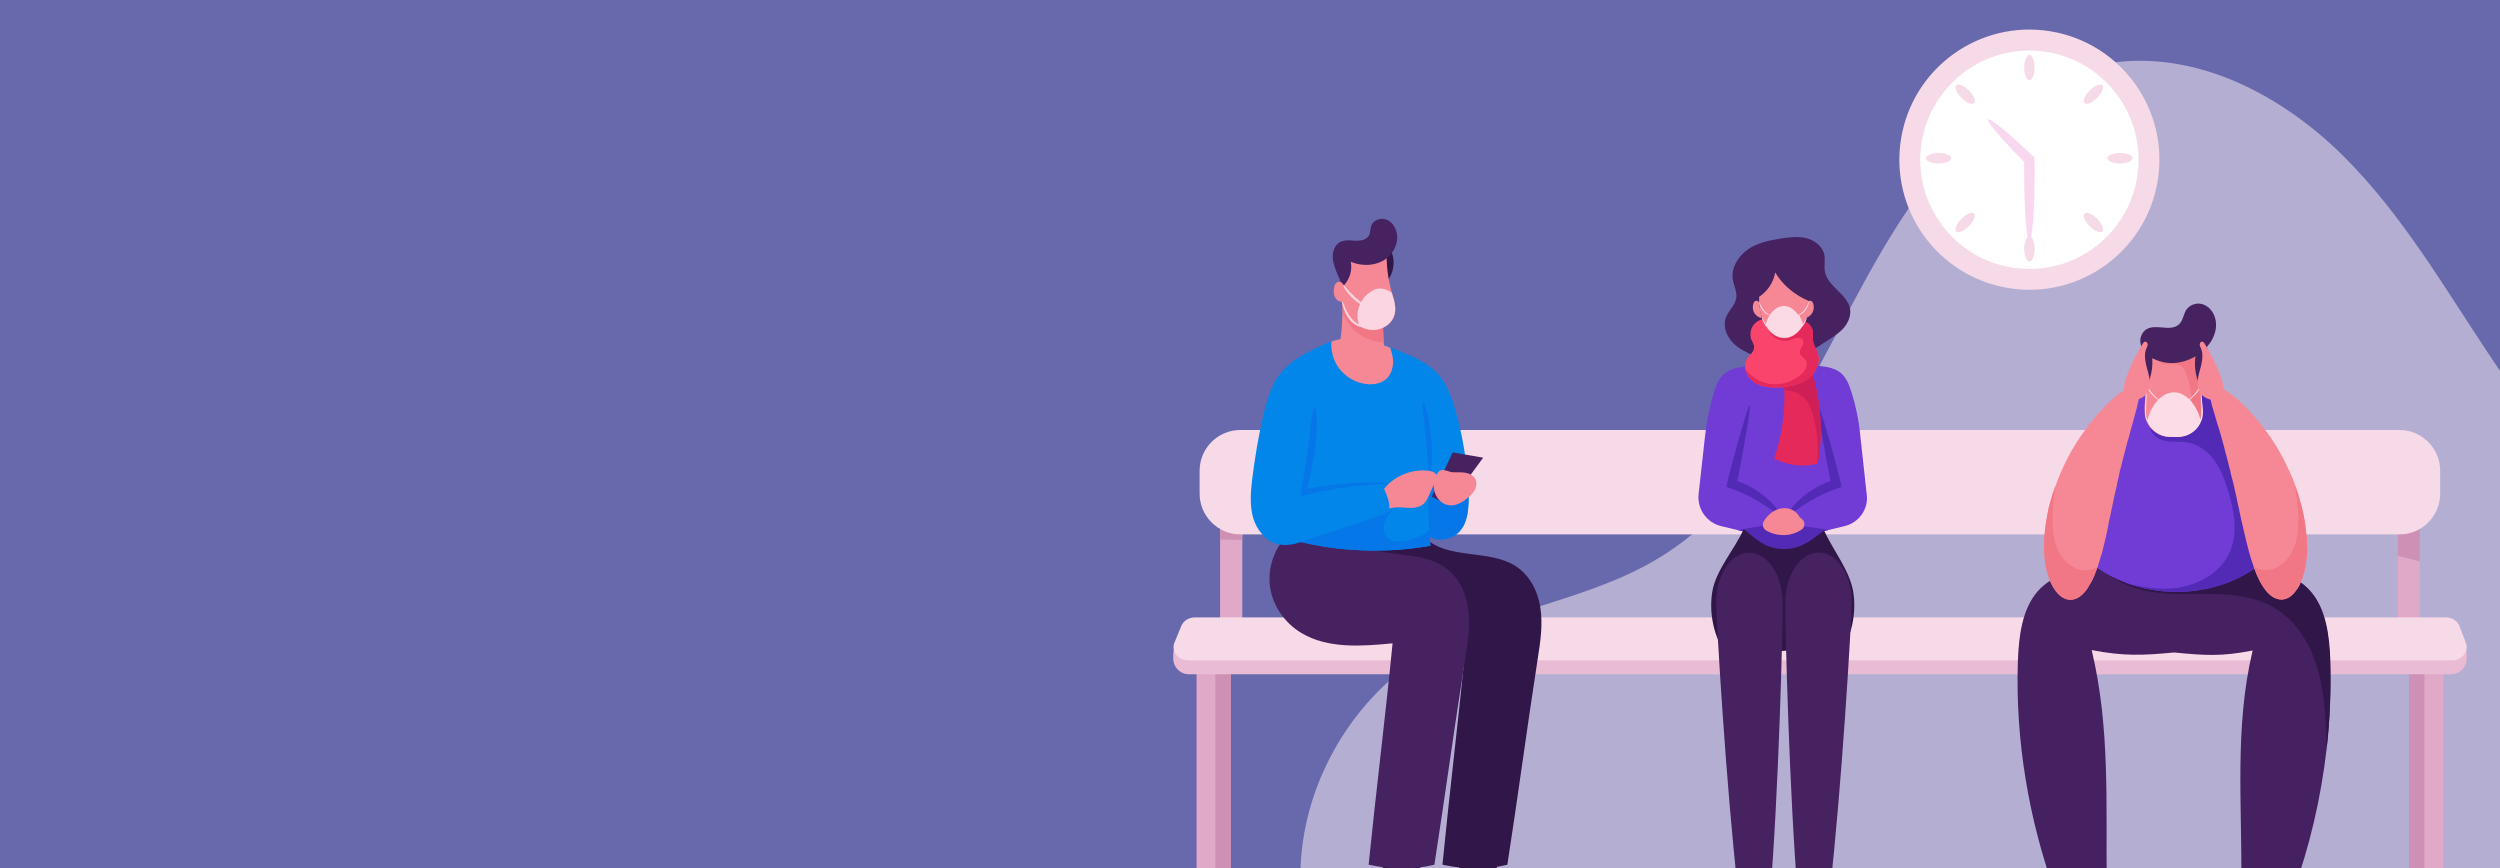<svg width="1440" height="500" viewBox="0 0 1440 500" fill="none" xmlns="http://www.w3.org/2000/svg">
<rect width="1440" height="500" fill="#6868AD"/>
<g clip-path="url(#clip0)">
<g clip-path="url(#clip1)">
<path opacity="0.5" d="M1667.1 498.704C1661.16 534.695 1655.22 570.578 1649.28 606.569C1649.17 607.433 1648.95 608.406 1648.85 609.271C1646.58 609.271 1644.31 609.379 1641.93 609.379C1640.75 609.379 1639.67 609.379 1638.48 609.379C1634.7 609.379 1630.7 609.487 1626.6 609.487C1617.53 609.595 1607.59 609.703 1596.9 609.811C1587.08 609.919 1576.71 610.027 1565.69 610.027C1479.84 610.676 1358.03 611 1222.94 611C1057.5 611 912.039 610.46 828.24 609.595C825 609.595 821.977 609.487 818.953 609.487C817.333 609.487 815.821 609.487 814.201 609.379C811.502 609.379 808.802 609.271 806.21 609.271C805.454 609.271 804.698 609.271 804.051 609.271C802.647 609.271 801.351 609.271 800.055 609.163C796.491 609.163 793.036 609.055 789.796 609.055C789.04 608.298 788.284 607.433 787.636 606.569C761.611 577.171 747.141 537.397 749.192 497.947C751.676 448.662 779.969 401.43 822.085 375.815C862.58 351.281 912.579 346.633 953.399 322.639C992.167 299.942 1019.27 261.681 1041.41 222.556C1063.55 183.431 1082.01 141.927 1109.33 106.261C1136.76 70.594 1175.21 40.547 1219.91 35.684C1267.86 30.496 1314.94 55.462 1349.29 89.4C1383.63 123.337 1408.03 165.813 1434.81 205.912C1461.59 246.118 1492.37 285.567 1534.59 308.913C1576.6 332.15 1630.6 340.473 1657.16 380.571C1679.41 414.4 1673.68 458.714 1667.1 498.704Z" fill="#FFF5FB"/>
<path d="M1242.85 103.975C1249.48 63.124 1221.75 24.634 1180.92 18.004C1140.09 11.375 1101.62 39.116 1095 79.966C1088.37 120.817 1116.1 159.307 1156.93 165.937C1197.76 172.567 1236.23 144.826 1242.85 103.975Z" fill="#F7DAE8"/>
<path d="M1168.93 154.904C1203.64 154.904 1231.78 126.75 1231.78 92.021C1231.78 57.291 1203.64 29.137 1168.93 29.137C1134.22 29.137 1106.08 57.291 1106.08 92.021C1106.08 126.75 1134.22 154.904 1168.93 154.904Z" fill="white"/>
<path d="M1168.93 46.207C1167.3 46.207 1165.92 42.944 1165.92 38.928C1165.92 34.911 1167.3 31.648 1168.93 31.648C1170.56 31.648 1171.94 34.911 1171.94 38.928C1171.94 42.944 1170.56 46.207 1168.93 46.207Z" fill="#F7DAE8"/>
<path d="M1168.93 150.637C1167.3 150.637 1165.92 147.373 1165.92 143.357C1165.92 139.34 1167.3 136.077 1168.93 136.077C1170.56 136.077 1171.94 139.34 1171.94 143.357C1171.94 147.499 1170.56 150.637 1168.93 150.637Z" fill="#F7DAE8"/>
<path d="M1116.62 94.154C1120.64 94.154 1123.89 92.806 1123.89 91.142C1123.89 89.478 1120.64 88.13 1116.62 88.13C1112.6 88.13 1109.34 89.478 1109.34 91.142C1109.34 92.806 1112.6 94.154 1116.62 94.154Z" fill="#F7DAE8"/>
<path d="M1228.39 91.142C1228.39 92.774 1225.13 94.154 1221.12 94.154C1217.1 94.154 1213.84 92.774 1213.84 91.142C1213.84 89.51 1217.1 88.13 1221.12 88.13C1225.13 88.13 1228.39 89.51 1228.39 91.142Z" fill="#F7DAE8"/>
<path d="M1137.07 59.387C1135.94 60.516 1132.68 59.261 1129.79 56.374C1126.91 53.487 1125.65 50.349 1126.78 49.094C1127.91 47.965 1131.17 49.22 1134.06 52.107C1136.94 54.993 1138.32 58.257 1137.07 59.387Z" fill="#F7DAE8"/>
<path d="M1210.96 133.315C1209.83 134.445 1206.57 133.19 1203.68 130.303C1200.79 127.416 1199.54 124.278 1200.67 123.023C1201.8 121.893 1205.06 123.149 1207.95 126.035C1210.83 128.797 1212.09 132.06 1210.96 133.315Z" fill="#F7DAE8"/>
<path d="M1137.07 123.023C1138.2 124.153 1136.94 127.416 1134.06 130.303C1131.17 133.19 1128.04 134.445 1126.78 133.315C1125.65 132.186 1126.91 128.922 1129.79 126.036C1132.68 123.149 1135.94 121.768 1137.07 123.023Z" fill="#F7DAE8"/>
<path d="M1210.96 49.094C1212.09 50.224 1210.83 53.487 1207.95 56.374C1205.06 59.261 1201.92 60.516 1200.67 59.387C1199.54 58.257 1200.79 54.993 1203.68 52.107C1206.57 49.22 1209.83 47.965 1210.96 49.094Z" fill="#F7DAE8"/>
<path d="M1171.82 92.021V90.766L1170.94 89.887C1157.26 76.833 1146.1 67.671 1145.1 68.8C1144.09 69.804 1153.12 80.348 1165.92 93.276C1165.92 95.033 1165.92 96.916 1165.92 98.799C1165.92 120.889 1167.3 138.838 1168.93 138.838C1170.56 138.838 1171.94 120.889 1171.94 98.799C1171.94 96.414 1171.94 94.154 1171.82 92.021Z" fill="#F9D7EF"/>
<path d="M1398.38 382.73H1387.59V528.078H1398.38V382.73Z" fill="#CE91B5"/>
<path d="M709.041 382.73H698.252V528.078H709.041V382.73Z" fill="#CE91B5"/>
<path d="M1393.87 293.739H1381.07V361.895H1393.87V293.739Z" fill="#E0A9C8"/>
<path d="M715.563 293.739H702.768V361.895H715.563V293.739Z" fill="#E0A9C8"/>
<path d="M702.768 293.739H715.563V311.061C711.298 310.935 707.033 310.809 702.768 310.809V293.739Z" fill="#CE91B5"/>
<path d="M1393.87 293.739V323.361C1389.6 322.231 1385.34 321.227 1381.07 320.223V293.739H1393.87Z" fill="#CE91B5"/>
<path d="M1407.29 382.73H1396.5V528.078H1407.29V382.73Z" fill="#E0A9C8"/>
<path d="M700.009 382.73H689.221V528.078H700.009V382.73Z" fill="#E0A9C8"/>
<path d="M1411.81 388.378H684.829C679.811 388.378 675.797 384.362 675.797 379.341V376.956C675.797 371.936 679.811 367.919 684.829 367.919H1411.81C1416.82 367.919 1420.84 371.936 1420.84 376.956V379.341C1420.84 384.236 1416.82 388.378 1411.81 388.378Z" fill="#EABBD4"/>
<path d="M1382.2 307.797H714.436C701.514 307.797 690.977 297.254 690.977 284.326V271.146C690.977 258.218 701.514 247.675 714.436 247.675H1382.07C1395 247.675 1405.53 258.218 1405.53 271.146V284.326C1405.53 297.254 1395.12 307.797 1382.2 307.797Z" fill="#F7DAE8"/>
<path d="M1412.43 380.345H684.327C678.557 380.345 674.542 375.199 676.424 370.304L680.438 360.514C681.693 357.501 684.829 355.619 688.342 355.619H1408.79C1412.43 355.619 1415.57 357.627 1416.7 360.765L1420.46 370.555C1422.09 375.325 1418.08 380.345 1412.43 380.345Z" fill="#F7DAE8"/>
<path d="M795.351 485.779C797.358 498.456 796.48 511.635 792.717 523.81C809.778 527.952 827.592 528.956 845.029 527.074C847.287 524.438 846.409 520.045 844.402 517.283C842.395 514.522 839.133 513.016 835.871 511.886C832.61 510.756 829.222 510.129 826.212 508.497C819.312 504.857 815.172 496.573 816.301 488.791C810.28 485.779 802.125 484.9 795.351 485.779Z" fill="#311649"/>
<path d="M839.509 485.779C841.517 498.456 840.638 511.635 836.875 523.81C853.936 527.952 871.75 528.956 889.187 527.074C891.445 524.438 890.567 520.045 888.56 517.283C886.553 514.522 883.291 513.016 880.029 511.886C876.768 510.756 873.381 510.129 870.37 508.497C863.47 504.857 859.33 496.573 860.459 488.791C854.438 485.779 846.284 484.9 839.509 485.779Z" fill="#311649"/>
<path d="M840.386 306.417C836.623 310.308 830.476 311.814 825.333 310.056C820.189 308.425 816.175 303.53 815.422 298.258C814.419 290.978 815.046 283.824 815.924 276.544C816.426 272.778 816.928 268.887 817.429 264.996C818.684 253.825 819.813 242.654 818.558 231.483C817.178 220.313 811.784 209.142 803.881 201.36C813.164 205 822.824 208.765 829.222 216.547C833.738 222.07 836.121 228.848 838.128 235.626C842.394 250.311 844.903 265.498 845.781 280.686C845.906 282.317 845.906 283.949 846.032 285.581C845.906 292.986 845.53 301.145 840.386 306.417Z" fill="#0386E9"/>
<path d="M840.387 306.416C836.623 310.307 830.476 311.814 825.333 310.056C820.189 308.425 816.175 303.53 815.422 298.258C814.419 290.978 815.046 283.824 815.924 276.544C818.559 276.167 821.319 276.293 823.828 276.92C829.347 278.175 834.616 280.686 840.261 281.188C842.018 281.313 843.899 281.188 845.53 280.811C845.656 282.443 845.656 284.075 845.781 285.706C845.907 292.986 845.53 301.145 840.387 306.416Z" fill="#0577E8"/>
<path d="M785.441 307.421C777.412 315.328 773.398 326.75 774.777 337.67C776.157 348.59 782.932 358.757 792.717 364.656C807.645 373.693 826.839 372.312 844.402 370.555C840.262 412.98 834.993 455.78 830.853 498.079C842.771 500.715 856.319 501.092 868.237 498.079C874.384 458.542 879.653 418.502 885.8 378.965C887.305 369.425 888.685 359.886 887.305 350.347C885.925 340.808 881.284 331.394 872.879 325.997C857.448 316.207 833.864 322.483 820.943 309.805C809.401 309.052 796.982 308.425 785.441 307.421Z" fill="#311649"/>
<path d="M742.287 307.421C734.132 315.328 730.118 326.75 731.498 337.67C732.878 348.59 739.778 358.757 749.688 364.656C764.867 373.693 784.186 372.312 802.126 370.555C797.986 412.98 792.592 455.78 788.326 498.079C800.495 500.715 814.169 501.092 826.212 498.079C832.359 458.542 837.753 418.502 844.026 378.965C845.531 369.425 847.036 359.886 845.656 350.347C844.276 340.808 839.635 331.394 831.104 325.997C815.549 316.207 791.462 322.483 778.416 309.805C766.624 309.052 754.079 308.425 742.287 307.421Z" fill="#462261"/>
<path d="M828.092 240.144C827.841 248.805 826.085 257.214 824.83 265.749C822.949 278.929 822.321 292.359 823.2 305.663C823.325 308.55 823.576 311.437 823.952 314.324C797.984 318.968 770.636 317.838 745.045 311.186C745.547 307.546 746.049 303.781 746.425 300.141C748.307 282.443 748.934 264.369 747.679 246.671C747.178 239.768 746.425 232.864 746.927 225.835C747.428 218.932 749.185 211.903 753.199 206.255C756.21 201.987 760.977 198.849 766.371 196.841C766.622 196.716 766.748 196.716 766.998 196.59C773.898 194.205 781.676 193.829 788.074 195.837C792.339 197.092 796.604 198.473 800.87 200.105C801.622 200.356 802.375 200.732 803.128 200.983C804.382 201.485 805.637 202.113 806.891 202.74C812.913 205.753 818.433 209.895 822.196 215.417C826.838 222.572 828.343 231.484 828.092 240.144Z" fill="#0386E9"/>
<path d="M798.488 208.765C789.33 212.405 778.792 211.401 770.262 206.506C772.143 197.845 773.147 188.934 773.272 180.022C773.398 176.005 773.272 171.989 773.022 168.098C778.918 175.378 787.699 180.022 796.731 182.532C796.481 187.553 796.606 192.448 796.982 197.469C797.484 201.109 797.86 204.874 798.488 208.765Z" fill="#F68895"/>
<path d="M797.108 197.218C791.462 197.092 785.817 195.084 781.427 191.444C777.663 188.432 774.903 184.289 773.272 179.771C773.398 175.754 773.272 171.738 773.021 167.847C778.918 175.127 787.699 179.771 796.731 182.281C796.606 187.427 796.731 192.323 797.108 197.218Z" fill="#F17785"/>
<path d="M800.369 142.618C802.125 145.756 803.003 149.396 802.627 153.036C802.251 156.551 800.745 160.065 798.362 162.701C797.358 158.433 796.229 153.789 795.226 149.522C794.975 148.392 794.724 147.262 795.1 146.133C795.351 144.626 798.738 142.493 800.369 142.618Z" fill="#311649"/>
<path d="M803.379 181.026C802.124 186.549 796.353 190.314 790.708 190.189C788.074 190.189 785.565 189.31 783.307 188.055C780.672 186.549 778.414 184.415 776.783 181.779C773.773 177.01 772.644 171.236 772.769 165.588C772.895 159.939 774.149 154.417 775.404 148.894C781.927 145.38 791.21 144.501 798.737 145.128C798.486 152.91 799.49 160.692 801.622 168.098C801.622 168.223 801.748 168.474 801.748 168.6C802.877 172.616 804.382 176.884 803.379 181.026Z" fill="#F68895"/>
<path d="M772.77 165.588C777.036 162.073 779.168 156.174 778.039 150.777C783.935 153.287 791.086 153.287 796.731 150.149C802.251 147.011 805.889 140.233 804.509 134.083C803.756 130.694 801.624 127.556 798.362 126.427C795.1 125.297 790.96 126.803 789.831 130.067C789.204 131.824 789.455 133.707 788.702 135.338C787.824 137.095 785.817 138.225 783.935 138.476C781.928 138.853 779.921 138.602 777.914 138.476C775.907 138.351 773.774 138.476 772.018 139.355C769.132 140.861 767.752 144.25 767.627 147.513C767.627 150.777 768.756 153.789 769.885 156.802C771.14 159.939 772.645 162.324 772.77 165.588Z" fill="#462261"/>
<path d="M823.952 314.324C797.984 318.968 770.636 317.838 745.045 311.186C745.547 307.546 746.049 303.781 746.425 300.141C750.188 297.003 755.081 295.748 759.848 294.744C774.149 291.731 789.203 291.606 803.755 292.108C801.246 294.493 798.737 297.128 797.608 300.517C796.479 303.781 796.855 307.923 799.615 310.182C801.999 312.065 805.26 312.19 808.271 311.688C813.665 310.935 818.809 308.801 823.2 305.663C823.45 308.676 823.701 311.437 823.952 314.324Z" fill="#0577E8"/>
<path d="M765.745 197.092C755.458 201.611 744.293 206.38 737.393 215.292C731.873 222.321 729.49 231.232 727.483 240.018C724.723 252.068 722.716 264.243 721.21 276.418C720.332 283.698 719.83 291.354 721.838 298.383C723.97 305.412 729.239 312.065 736.515 313.571C742.035 314.7 747.68 312.943 752.949 310.935C765.87 306.04 791.462 299.639 803.505 292.986C803.881 287.966 802.627 282.694 800.494 278.301C790.333 277.799 766.246 279.179 756.336 281.564C755.332 253.198 758.97 224.705 765.745 197.092Z" fill="#0386E9"/>
<path d="M798.487 278.175C797.86 278.05 796.856 278.05 795.602 277.924C794.347 277.924 792.842 277.799 791.085 277.799C789.329 277.799 787.322 277.799 785.064 277.924C782.806 278.05 780.422 278.175 777.788 278.301C775.153 278.552 772.394 278.803 769.508 279.054C766.623 279.431 763.487 279.807 760.35 280.309C757.967 280.686 755.583 281.062 753.074 281.564C754.329 275.665 755.458 270.142 756.462 264.871C756.963 261.984 757.465 259.222 757.716 256.587C758.092 253.951 758.218 251.44 758.343 249.307C758.845 240.27 758.092 234.747 757.214 234.747C756.712 234.747 756.211 236.128 755.834 238.512C755.583 239.767 755.458 241.274 755.207 243.031C754.956 244.788 754.831 246.796 754.58 248.93C754.078 253.323 753.451 258.469 752.573 264.243C751.695 270.017 750.565 276.418 749.562 283.07V283.322L749.186 285.832L751.569 285.204C754.831 284.451 757.967 283.698 761.103 283.07C764.239 282.443 767.25 281.941 770.136 281.439C773.021 280.937 775.781 280.686 778.29 280.309C780.924 280.058 783.308 279.807 785.44 279.556C789.831 279.18 793.344 278.928 795.853 278.803C797.107 278.677 797.985 278.677 798.738 278.552C799.365 278.426 799.741 278.301 799.741 278.301C799.365 278.301 799.114 278.175 798.487 278.175Z" fill="#0577E8"/>
<path d="M798.737 218.053C795.977 220.689 791.838 221.568 787.949 221.317C781.174 220.815 774.651 217.049 770.762 211.401C767.877 207.133 766.497 201.862 766.873 196.716C773.773 194.331 781.551 193.954 787.949 195.962C792.214 197.218 796.479 198.598 800.744 200.23C801.497 202.489 802.124 204.749 802.375 207.133C802.626 211.024 801.623 215.292 798.737 218.053Z" fill="#F68895"/>
<path d="M819.562 231.107C819.939 230.981 820.817 233.241 821.82 237.006C822.824 240.772 823.828 246.043 824.329 251.943C824.831 257.842 824.957 263.239 824.706 267.13C824.455 271.021 823.953 273.406 823.577 273.406C822.698 273.406 822.448 263.867 821.319 252.319C820.19 240.646 818.684 231.358 819.562 231.107Z" fill="#0577E8"/>
<path d="M824.705 286.083L836.748 260.603L854.311 263.616L834.239 290.978L824.705 286.083Z" fill="#462261"/>
<path d="M797.232 281.564C803.254 274.033 813.29 270.017 822.824 271.146C824.706 271.397 826.964 272.025 827.466 273.908C827.842 275.163 827.215 276.418 826.713 277.548C825.458 280.184 824.204 282.819 823.075 285.455C822.322 287.087 821.57 288.719 820.315 289.974C817.806 292.359 814.043 292.735 810.53 292.484C807.017 292.359 803.505 291.731 800.243 292.986C800.494 288.844 798.863 285.33 797.232 281.564Z" fill="#F68895"/>
<path d="M836.748 272.025C839.132 272.151 841.515 271.9 843.899 272.276C846.282 272.653 848.666 273.782 849.795 275.916C850.673 277.673 850.548 279.933 849.67 281.815C848.791 283.698 847.411 285.079 845.781 286.46C842.644 289.221 838.505 291.731 834.365 290.978C830.099 290.351 826.838 286.46 826.085 282.192C825.583 278.929 826.336 274.41 828.469 271.9C830.727 269.264 833.863 271.774 836.748 272.025Z" fill="#F68895"/>
<path d="M801.623 168.6C800.87 168.098 800.118 167.596 799.24 167.219C797.609 166.466 795.852 166.09 794.096 166.215C792.34 166.341 790.709 167.219 789.204 168.223C787.071 169.73 785.189 171.738 783.935 173.997C782.806 173.119 781.426 171.989 780.046 170.734C776.282 167.219 773.899 163.705 773.523 163.956C773.397 164.081 773.773 165.086 774.777 166.592C775.655 168.098 777.286 169.981 779.168 171.863C780.673 173.244 782.179 174.374 783.433 175.127C782.931 176.131 782.555 177.135 782.304 178.265C781.677 181.152 781.802 184.164 782.68 186.925C782.429 186.8 782.053 186.674 781.802 186.423C780.673 185.67 779.544 184.666 778.415 183.411C776.408 180.901 775.153 178.139 774.401 176.131C773.523 174.123 773.021 172.868 772.895 172.868C772.77 172.868 772.895 174.248 773.523 176.382C774.15 178.516 775.153 181.528 777.411 184.164C778.54 185.545 779.795 186.549 781.175 187.302C782.178 187.929 783.182 188.18 784.186 188.432C786.193 189.436 788.325 189.938 790.584 190.063C796.229 190.189 801.999 186.423 803.254 180.901C804.383 176.884 802.878 172.617 801.623 168.6Z" fill="#FBD5E2"/>
<path d="M773.648 165.713C774.025 164.834 773.774 163.705 773.021 162.952C772.269 162.324 771.14 162.073 770.261 162.575C769.007 163.203 768.505 164.709 768.38 166.09C768.129 167.47 768.129 168.977 768.631 170.357C769.132 171.738 770.01 172.993 771.39 173.495C772.645 174.123 774.401 173.872 775.405 172.868C774.903 170.232 774.15 168.474 773.648 165.713Z" fill="#F68895"/>
<path d="M1062.55 303.028L1053.15 305.287L1050.64 305.914C1050.64 308.676 1050.76 311.312 1051.01 314.073C1051.01 314.449 1051.14 314.701 1051.14 315.077C1050.76 315.203 1050.51 315.203 1050.14 315.328C1042.86 317.211 1035.08 318.215 1027.55 318.34C1019.65 318.215 1011.5 317.085 1003.97 315.077C1004.35 312.065 1004.47 309.178 1004.47 306.165L1001.21 305.412L991.3 303.028C983.02 301.019 977.501 293.112 978.379 284.702L982.017 251.943C982.895 243.156 984.651 234.496 987.16 226.212C988.415 222.195 989.92 218.053 993.182 215.292C996.443 212.531 1000.71 211.652 1004.97 211.15C1005.22 211.15 1005.48 211.024 1005.6 211.024L1009.99 209.895L1024.67 206.255L1027.43 205.627C1033.33 207.133 1039.1 208.514 1044.99 210.02C1046 210.271 1046.87 210.522 1047.88 210.773C1052.39 211.275 1057.04 212.028 1060.42 214.915C1063.56 217.677 1065.19 221.819 1066.44 225.835C1069.08 234.245 1070.83 242.905 1071.59 251.566L1075.23 284.828C1076.35 293.112 1070.83 301.019 1062.55 303.028Z" fill="#703CD5"/>
<path d="M1050.64 305.914C1050.64 308.676 1050.76 311.312 1051.01 314.073C1050.76 314.45 1050.39 314.952 1050.14 315.328C1042.86 317.211 1035.08 318.215 1027.56 318.341C1019.65 318.215 1011.5 317.085 1003.97 315.077C1004.35 312.065 1004.47 309.178 1004.47 306.165L1001.21 305.412C1007.61 304.032 1014.13 302.777 1020.66 302.4C1031.57 301.772 1042.36 303.404 1053.15 305.287L1050.64 305.914Z" fill="#522AB5"/>
<path d="M1059.8 376.58C1048.88 374.321 1037.84 373.819 1026.93 374.948H1026.8C1015.76 373.944 1004.72 374.446 993.935 376.58C987.161 366.664 984.276 353.234 986.283 340.808C988.29 328.382 999.329 316.207 1004.35 304.785C1012.25 311.186 1017.14 316.207 1027.56 316.207C1037.47 316.207 1042.99 311.437 1050.64 305.538C1055.66 316.583 1065.44 328.633 1067.45 340.808C1069.46 353.234 1066.57 366.664 1059.8 376.58Z" fill="#311649"/>
<path d="M1066.57 347.586C1066.44 358.38 1060.8 454.4 1053.9 514.145C1048 516.028 1041.98 517.283 1035.71 517.785C1030.57 458.165 1028.18 357.753 1028.31 346.582C1028.56 330.641 1037.34 317.964 1047.88 318.215C1058.54 318.592 1066.82 331.645 1066.57 347.586Z" fill="#462261"/>
<path d="M1019.4 517.785C1013.13 517.158 1007.11 516.028 1001.21 514.145C994.311 454.4 988.666 358.38 988.541 347.586C988.29 331.645 996.569 318.592 1007.23 318.341C1017.77 318.089 1026.55 330.767 1026.8 346.707C1027.05 357.753 1024.54 458.165 1019.4 517.785Z" fill="#462261"/>
<path d="M1025.17 137.472C1030.06 136.719 1035.21 135.966 1040.1 137.096C1044.99 138.225 1049.63 141.614 1050.76 146.509C1051.51 149.773 1050.51 153.162 1051.14 156.425C1052.77 165.211 1064.44 169.479 1065.69 178.265C1066.19 182.156 1064.44 186.047 1061.93 188.934C1059.42 191.82 1056.03 193.954 1052.77 196.088C1043.49 201.987 1034.08 208.012 1024.79 213.911C1021.03 210.397 1015.64 207.384 1010.99 205.251C1006.23 203.117 1001.46 200.983 997.948 197.218C994.435 193.452 992.303 187.929 994.059 183.034C995.565 179.018 999.328 176.005 1000.08 171.738C1000.71 168.098 998.575 164.458 998.073 160.818C997.07 154.291 1001.08 147.89 1006.35 143.999C1011.25 140.233 1018.65 138.476 1025.17 137.472Z" fill="#462261"/>
<path d="M1060.3 278.176C1059.67 275.791 1059.04 273.28 1058.41 270.77C1055.78 260.352 1053.02 250.939 1051.01 244.161C1049.01 237.383 1047.63 233.241 1047.25 233.241C1046.87 233.366 1047.38 237.634 1048.5 244.663C1049.63 251.692 1051.26 261.231 1053.4 271.9C1053.77 273.657 1054.15 275.414 1054.4 277.046C1053.02 277.548 1051.64 278.176 1050.39 278.678C1048.38 279.556 1046.62 280.56 1044.87 281.564C1043.24 282.569 1041.6 283.573 1040.22 284.702C1038.84 285.707 1037.59 286.711 1036.59 287.715C1036.08 288.217 1035.58 288.719 1035.08 289.095C1034.58 289.598 1034.2 289.974 1033.83 290.476C1033.07 291.355 1032.45 292.108 1031.94 292.735C1031.44 293.363 1031.19 293.991 1031.07 294.367C1030.94 294.744 1030.94 295.12 1031.07 295.246C1031.19 295.371 1031.44 295.371 1031.94 295.246C1032.32 295.12 1032.95 294.744 1033.58 294.367C1034.2 293.991 1035.08 293.489 1035.96 292.861C1036.46 292.61 1036.96 292.233 1037.46 291.857C1037.97 291.48 1038.47 291.104 1039.1 290.853C1040.22 290.1 1041.48 289.346 1042.86 288.468C1044.24 287.715 1045.74 286.836 1047.38 285.958C1049.01 285.079 1050.76 284.326 1052.52 283.573C1054.4 282.82 1056.28 282.067 1058.29 281.313L1060.67 280.435L1060.3 278.176Z" fill="#522AB5"/>
<path d="M994.812 278.176C995.439 275.791 996.066 273.28 996.694 270.77C999.328 260.352 1002.09 250.939 1004.1 244.161C1006.1 237.383 1007.48 233.241 1007.86 233.241C1008.23 233.366 1007.73 237.634 1006.6 244.663C1005.48 251.692 1003.84 261.231 1001.71 271.9C1001.34 273.657 1000.96 275.414 1000.71 277.046C1002.09 277.548 1003.47 278.176 1004.72 278.678C1006.73 279.556 1008.49 280.56 1010.24 281.564C1011.87 282.569 1013.5 283.573 1014.88 284.702C1016.26 285.707 1017.52 286.711 1018.52 287.715C1019.02 288.217 1019.53 288.719 1020.03 289.095C1020.53 289.598 1020.91 289.974 1021.28 290.476C1022.03 291.355 1022.66 292.108 1023.16 292.735C1023.67 293.363 1023.92 293.991 1024.04 294.367C1024.17 294.744 1024.17 295.12 1024.04 295.246C1023.92 295.371 1023.67 295.371 1023.16 295.246C1022.79 295.12 1022.16 294.744 1021.53 294.367C1020.91 293.991 1020.03 293.489 1019.15 292.861C1018.65 292.61 1018.15 292.233 1017.64 291.857C1017.14 291.48 1016.64 291.104 1016.01 290.853C1014.88 290.1 1013.63 289.346 1012.25 288.468C1010.87 287.715 1009.36 286.836 1007.73 285.958C1006.1 285.079 1004.35 284.326 1002.59 283.573C1000.71 282.82 998.826 282.067 996.819 281.313L994.436 280.435L994.812 278.176Z" fill="#522AB5"/>
<path d="M1047 267.005C1046.87 267.005 1046.75 267.13 1046.62 267.13C1038.47 269.138 1029.44 268.134 1021.91 264.118C1026.18 251.441 1028.18 238.01 1027.81 224.706C1027.81 223.701 1027.68 222.697 1027.68 221.819C1033.58 221.191 1039.47 218.179 1043.49 213.911C1048.88 230.856 1050.26 249.558 1047 267.005Z" fill="#E5295B"/>
<path d="M1036.34 297.379C1034.7 294.618 1031.69 292.861 1028.56 292.735C1025.42 292.484 1022.29 293.739 1019.78 295.748C1018.27 297.003 1016.89 298.635 1015.89 300.392C1014.88 302.149 1015.51 304.534 1017.27 305.538C1020.65 307.546 1024.67 308.425 1028.43 308.174C1031.69 308.048 1034.83 306.919 1037.59 305.161C1039.72 303.781 1039.97 300.643 1037.97 299.011C1037.21 298.509 1036.59 298.007 1036.34 297.379Z" fill="#F68895"/>
<path d="M1047 267.005C1046.87 267.005 1046.75 267.13 1046.62 267.13C1047.5 258.218 1046.87 249.056 1044.62 240.395C1043.74 237.006 1042.61 233.492 1040.48 230.73C1037.46 226.839 1032.57 224.706 1027.81 224.831C1027.81 223.827 1027.68 222.823 1027.68 221.944C1033.58 221.317 1039.47 218.304 1043.49 214.037C1048.88 230.856 1050.26 249.558 1047 267.005Z" fill="#CE2056"/>
<path d="M1041.61 218.053C1037.21 221.317 1031.69 222.572 1026.17 223.074C1022.54 223.325 1018.9 223.325 1015.39 222.446C1011.87 221.442 1008.61 219.434 1006.73 216.296C1006.1 215.166 1005.6 213.911 1005.35 212.656C1004.97 210.397 1005.35 207.886 1006.73 206.004C1008.11 204.121 1010.24 202.615 1010.37 200.23C1010.49 198.598 1009.49 197.218 1008.86 195.837C1007.86 193.201 1008.11 190.063 1009.62 187.804C1011.12 185.419 1013.76 183.913 1016.64 183.662C1018.52 185.168 1020.53 186.298 1022.66 187.176C1023.92 187.678 1025.3 188.055 1026.68 188.18C1030.44 188.683 1034.96 187.804 1037.47 184.917C1040.6 184.917 1043.49 187.427 1044.11 190.44C1044.49 192.322 1043.99 194.205 1044.24 196.088C1044.62 198.849 1046.37 201.234 1047.12 203.87C1048.76 208.891 1046 214.664 1041.61 218.053Z" fill="#FB446C"/>
<path d="M1041.6 218.053C1037.21 221.317 1031.69 222.572 1026.17 223.074C1022.54 223.325 1018.9 223.325 1015.39 222.446C1011.87 221.442 1008.61 219.434 1006.73 216.296C1006.1 215.166 1005.6 213.911 1005.35 212.656C1008.36 216.673 1012.88 219.685 1017.77 220.815C1024.79 222.446 1032.57 220.313 1037.84 215.292C1039.97 213.284 1041.73 210.02 1040.1 207.51C1039.1 205.878 1036.84 205 1036.59 202.991C1036.34 200.732 1039.35 198.724 1038.72 196.465C1038.34 195.084 1036.59 194.331 1035.08 194.582C1033.58 194.707 1032.2 195.586 1030.82 195.962C1026.17 197.343 1020.65 194.833 1018.77 190.314C1020.15 189.31 1021.53 188.18 1022.66 187.051C1023.92 187.553 1025.3 187.929 1026.68 188.055C1030.44 188.557 1034.96 187.678 1037.46 184.792C1040.6 184.792 1043.49 187.302 1044.11 190.314C1044.49 192.197 1043.99 194.08 1044.24 195.962C1044.62 198.724 1046.37 201.109 1047.12 203.744C1048.75 208.891 1046 214.664 1041.6 218.053Z" fill="#E5295B"/>
<path d="M1042.11 173.495C1041.98 178.892 1040.6 183.913 1038.34 187.678C1035.71 192.072 1031.82 194.833 1027.68 194.833C1023.42 194.833 1019.65 192.072 1017.02 187.678C1014.63 183.787 1013.25 178.641 1013.25 172.868C1013.25 172.24 1013.25 171.612 1013.25 170.985C1018.02 167.847 1021.53 162.701 1022.54 156.927C1026.93 164.458 1034.08 170.106 1042.11 173.495Z" fill="#F68895"/>
<path d="M1041.1 174.625C1041.23 173.746 1042.11 172.993 1042.98 173.244C1043.86 173.495 1044.24 174.248 1044.49 175.127C1044.99 176.884 1044.74 178.767 1043.86 180.273C1042.98 181.779 1041.35 182.909 1039.6 183.285C1040.22 180.399 1040.98 177.386 1041.1 174.625Z" fill="#F68895"/>
<path d="M1013.25 174.625C1013.13 173.746 1012.25 172.993 1011.37 173.244C1010.49 173.495 1010.12 174.248 1009.87 175.127C1009.37 176.884 1009.62 178.767 1010.49 180.273C1011.37 181.779 1013 182.909 1014.76 183.285C1014.26 180.399 1013.51 177.386 1013.25 174.625Z" fill="#F68895"/>
<path d="M1039.6 179.143C1040.73 177.763 1041.35 176.256 1041.73 175.252C1042.11 174.123 1042.11 173.495 1042.11 173.495C1041.98 173.495 1041.73 174.123 1041.35 175.127C1040.85 176.131 1040.22 177.512 1039.1 178.767C1038.09 180.022 1036.84 180.901 1035.83 181.403C1035.83 181.403 1035.83 181.403 1035.71 181.403C1033.7 178.39 1030.82 176.256 1027.55 176.256C1024.29 176.256 1021.41 178.39 1019.4 181.403C1018.4 181.026 1017.14 180.147 1016.14 178.767C1015.13 177.512 1014.38 176.131 1013.88 175.127C1013.38 174.123 1013.13 173.495 1013.13 173.495C1013 173.495 1013.13 174.248 1013.5 175.252C1013.88 176.382 1014.51 177.763 1015.64 179.143C1016.77 180.524 1018.15 181.403 1019.27 181.654C1018.27 183.285 1017.52 185.043 1017.14 186.8C1017.02 186.674 1017.02 186.549 1016.89 186.423C1015.76 184.541 1015.01 182.783 1014.88 182.783C1014.76 182.783 1015.13 184.666 1016.39 186.674C1016.77 187.302 1017.14 187.804 1017.64 188.306C1020.28 192.197 1023.79 194.582 1027.8 194.582C1031.69 194.582 1035.21 192.197 1037.84 188.432C1038.34 187.929 1038.72 187.427 1039.22 186.674C1040.48 184.666 1040.85 182.783 1040.73 182.783C1040.6 182.658 1039.85 184.415 1038.72 186.423C1038.59 186.549 1038.59 186.674 1038.47 186.8C1038.09 185.043 1037.34 183.285 1036.34 181.654C1037.09 181.403 1038.47 180.524 1039.6 179.143Z" fill="#FBD9E5"/>
<path d="M1340.17 431.054C1336.91 459.546 1330.39 487.536 1320.73 514.02C1310.69 514.898 1300.66 512.765 1291 509.25C1291.5 463.186 1286.98 419.13 1297.52 374.697C1279.33 378.212 1270.55 377.584 1252.23 375.827C1233.92 377.584 1223 377.961 1204.81 374.446C1215.48 418.879 1212.97 463.311 1213.47 509.376C1203.94 512.89 1193.78 515.024 1183.74 514.145C1168.56 472.097 1160.78 426.284 1162.29 381.098C1162.79 366.539 1164.67 350.724 1173.95 340.306C1182.36 331.018 1194.78 328.256 1206.45 326.876C1207.57 326.75 1208.7 326.624 1209.83 326.499C1223.88 324.993 1238.06 324.867 1252.11 325.997C1267.29 324.742 1282.72 325.118 1297.9 326.876C1309.69 328.256 1322.11 331.018 1330.39 340.306C1339.67 350.598 1341.55 366.413 1342.06 381.098C1342.68 397.667 1342.06 414.36 1340.17 431.054Z" fill="#462161"/>
<path d="M1340.17 431.054C1340.05 427.539 1339.92 424.025 1339.8 420.51C1339.17 407.08 1337.92 393.524 1333.53 380.847C1329.01 368.17 1320.98 356.372 1309.31 349.719C1298.9 343.695 1286.48 342.314 1274.44 342.188C1262.4 341.937 1250.35 342.816 1238.44 340.808C1227.77 339.051 1217.11 334.532 1210.08 326.499C1224.13 324.993 1238.31 324.867 1252.36 325.997C1267.54 324.742 1282.97 325.118 1298.15 326.876C1309.94 328.256 1322.36 331.018 1330.64 340.306C1339.92 350.598 1341.81 366.413 1342.31 381.098C1342.68 397.667 1342.06 414.36 1340.17 431.054Z" fill="#311649"/>
<path d="M1298.78 327.378C1286.36 335.913 1270.68 340.933 1253.62 340.933C1243.33 340.933 1233.54 339.051 1224.64 335.787C1218.74 333.528 1213.22 330.641 1208.2 327.252C1209.46 314.198 1209.46 301.019 1208.33 287.966C1207.32 276.293 1208.96 264.62 1213.47 253.825C1216.98 245.29 1222.75 236.253 1231.79 229.475C1237.56 225.208 1244.71 221.693 1253.49 219.81C1254.87 220.061 1256.12 220.438 1257.38 220.815C1263.15 222.446 1268.04 224.831 1272.31 227.592C1283.1 234.621 1289.62 244.537 1293.51 253.951C1298.02 264.745 1299.65 276.544 1298.65 288.091C1297.52 301.145 1297.52 314.324 1298.78 327.378Z" fill="#703CD5"/>
<path d="M1298.78 327.378C1286.36 335.913 1270.68 340.933 1253.62 340.933C1243.33 340.933 1233.54 339.051 1224.64 335.787C1233.42 338.172 1242.32 339.678 1251.36 338.925C1265.16 337.795 1279.21 330.265 1284.6 317.462C1289.12 306.668 1286.86 294.241 1283.47 282.945C1281.59 276.92 1279.46 270.77 1275.82 265.624C1272.18 260.478 1266.91 256.21 1260.64 254.955C1256.12 254.076 1251.48 254.829 1247.09 253.951C1242.58 253.072 1238.06 249.558 1238.44 244.914C1244.46 236.63 1250.98 228.597 1257.38 220.689C1277.58 226.463 1288.11 240.646 1293.51 253.825C1298.02 264.62 1299.66 276.418 1298.65 287.966C1297.52 301.145 1297.52 314.324 1298.78 327.378Z" fill="#522AB5"/>
<path d="M1268.04 240.897C1267.91 241.399 1267.79 241.901 1267.54 242.403C1265.91 246.922 1262.02 250.06 1257.88 251.064C1256 251.566 1253.99 251.691 1251.98 251.566C1250.73 251.691 1249.6 251.566 1248.34 251.44C1247.84 251.44 1247.34 251.315 1246.71 251.189C1246.46 251.189 1246.21 251.064 1246.09 251.064C1244.2 250.562 1242.2 249.558 1240.57 248.177C1238.94 246.922 1237.68 245.165 1236.68 243.156C1236.55 243.031 1236.55 242.78 1236.43 242.529C1236.18 241.901 1236.05 241.399 1235.8 240.772C1235.55 239.642 1235.42 238.512 1235.3 237.383C1235.17 235.5 1235.3 233.492 1235.42 231.609C1236.05 222.697 1236.68 213.66 1237.31 204.749C1237.56 204.749 1237.81 204.623 1238.06 204.623H1238.18C1238.43 204.623 1238.69 204.498 1238.81 204.498C1240.07 204.247 1241.19 203.995 1242.45 203.744C1243.7 203.493 1245.08 203.368 1246.34 203.117C1248.09 202.866 1249.85 202.74 1251.61 202.615C1256.5 202.866 1261.39 203.619 1266.03 204.749C1266.66 213.66 1267.29 222.697 1267.91 231.609C1268.54 234.747 1268.79 237.885 1268.04 240.897Z" fill="#F68895"/>
<path d="M1236.43 222.446C1233.92 218.555 1232.04 214.037 1231.66 209.142C1231.28 204.372 1232.66 199.226 1235.67 196.339C1237.56 196.841 1238.56 199.728 1239.06 201.862C1240.57 209.142 1239.69 216.296 1236.43 222.446Z" fill="#462261"/>
<path d="M1268.04 240.897C1266.66 246.169 1262.4 249.934 1257.88 251.064C1256 251.566 1253.99 251.691 1251.98 251.566C1250.73 251.691 1249.6 251.566 1248.35 251.44C1247.84 251.44 1247.34 251.315 1246.72 251.189C1246.46 251.189 1246.21 251.064 1246.09 251.064C1244.21 250.562 1242.2 249.558 1240.57 248.177C1238.94 246.922 1237.68 245.165 1236.68 243.156C1239.31 246.42 1243.33 248.679 1247.59 248.679C1252.99 248.805 1258.38 245.541 1260.64 240.646C1262.15 237.383 1262.4 233.743 1262.27 230.228C1262.02 225.333 1261.14 220.564 1259.51 216.045C1258.76 213.786 1257.63 211.526 1255.5 210.397C1254.12 209.769 1252.61 209.769 1251.11 209.769C1249.6 209.895 1248.1 210.02 1246.72 209.769C1245.21 209.518 1243.83 208.514 1243.33 207.133C1244.46 205.878 1245.46 204.497 1246.46 203.242C1248.22 202.991 1249.98 202.866 1251.73 202.74C1256.63 202.991 1261.52 203.744 1266.16 204.874C1266.79 213.786 1267.41 222.697 1268.04 231.734C1268.67 234.747 1268.79 237.885 1268.04 240.897Z" fill="#F17785"/>
<path d="M1267.29 222.446C1269.92 218.681 1271.93 214.162 1272.43 209.393C1272.93 204.623 1271.8 199.477 1268.79 196.464C1266.91 196.966 1265.78 199.728 1265.16 201.862C1263.52 209.016 1264.15 216.17 1267.29 222.446Z" fill="#462261"/>
<path d="M1236.3 189.687C1239.19 187.929 1242.82 188.431 1246.09 188.682C1249.47 189.059 1253.24 188.934 1255.5 186.423C1257.5 184.289 1257.75 180.901 1259.26 178.516C1261.14 175.629 1265.03 174.248 1268.29 175.127C1271.68 176.005 1274.31 178.767 1275.57 182.156C1276.82 185.545 1276.7 189.31 1275.44 192.699C1274.31 196.088 1272.18 198.975 1269.67 201.36C1265.28 205.627 1259.38 208.389 1253.36 209.016C1248.22 209.518 1243.08 208.263 1238.56 205.753C1235.55 203.995 1232.91 200.104 1232.79 196.464C1232.79 193.703 1234.17 191.067 1236.3 189.687Z" fill="#462261"/>
<path d="M1328.76 319.847C1328.63 321.604 1328.38 323.361 1328.13 324.993C1327.63 328.256 1326.88 331.143 1325.87 333.779C1325.37 335.034 1324.87 336.289 1324.37 337.293C1323.74 338.423 1323.24 339.302 1322.48 340.18C1319.98 343.695 1316.97 345.452 1313.83 345.326C1310.69 345.201 1307.68 343.318 1305.17 340.18C1304.55 339.427 1303.92 338.549 1303.29 337.544C1302.66 336.54 1302.04 335.536 1301.53 334.532C1300.41 332.398 1299.4 329.888 1298.4 327.252C1298.27 327.001 1298.15 326.75 1298.15 326.499C1297.77 325.369 1297.4 324.24 1297.02 323.11C1296.52 321.604 1296.02 320.098 1295.64 318.592C1294.89 315.454 1293.88 312.19 1293.13 308.676C1292.75 306.919 1292.25 305.161 1291.88 303.279C1291.62 302.4 1291.5 301.396 1291.25 300.517C1291 299.639 1290.75 298.634 1290.62 297.756C1290.37 296.752 1290.24 295.873 1289.99 294.869C1289.87 294.367 1289.74 293.865 1289.74 293.363C1289.62 292.861 1289.49 292.359 1289.37 291.857C1288.86 289.848 1288.49 287.84 1288.11 285.832C1287.61 283.824 1287.11 281.815 1286.73 279.807C1286.61 279.305 1286.48 278.803 1286.36 278.301C1286.23 277.799 1286.1 277.297 1285.98 276.795C1285.73 275.791 1285.48 274.786 1285.23 273.908C1284.98 272.904 1284.72 272.025 1284.6 271.021C1284.35 270.017 1284.1 269.138 1283.85 268.26C1283.34 266.377 1282.97 264.494 1282.47 262.737C1281.96 260.98 1281.46 259.222 1281.09 257.465C1280.71 255.708 1280.08 254.076 1279.71 252.445C1279.21 250.813 1278.83 249.181 1278.33 247.675C1277.83 246.169 1277.45 244.663 1276.95 243.282C1276.19 240.395 1275.32 237.885 1274.69 235.625C1274.31 234.496 1274.06 233.366 1273.81 232.362C1273.56 231.358 1273.31 230.354 1273.18 229.475C1272.56 225.961 1272.56 223.576 1273.81 222.572C1275.07 221.568 1277.32 222.195 1280.58 224.078C1281.34 224.58 1282.22 225.082 1283.22 225.71C1284.1 226.337 1285.1 227.09 1286.1 227.843C1288.11 229.475 1290.37 231.358 1292.63 233.617C1293.76 234.747 1294.89 236.002 1296.14 237.257C1297.4 238.512 1298.52 239.893 1299.78 241.399C1302.29 244.286 1304.67 247.549 1307.18 250.938C1308.43 252.696 1309.56 254.578 1310.82 256.461C1311.45 257.465 1312.07 258.344 1312.57 259.348C1313.08 260.352 1313.7 261.356 1314.21 262.36C1314.71 263.365 1315.33 264.369 1315.84 265.498C1316.09 266 1316.34 266.502 1316.71 267.13C1316.97 267.632 1317.22 268.26 1317.47 268.762C1318.47 270.895 1319.47 273.155 1320.48 275.414C1320.98 276.795 1321.48 278.05 1321.98 279.431C1322.36 280.435 1322.74 281.313 1322.99 282.317C1323.24 282.945 1323.36 283.447 1323.61 284.075C1323.74 284.702 1323.99 285.204 1324.12 285.832C1324.49 286.962 1324.74 288.091 1325.12 289.221C1325.37 290.35 1325.75 291.48 1326 292.61C1326.25 293.739 1326.5 294.869 1326.75 295.873C1327.25 298.132 1327.63 300.266 1327.88 302.4C1328.13 304.534 1328.38 306.668 1328.63 308.676C1328.88 310.684 1328.88 312.692 1328.88 314.575C1329.01 316.207 1329.01 317.964 1328.76 319.847Z" fill="#F68895"/>
<path d="M1328.76 319.847C1328.63 321.604 1328.38 323.361 1328.13 324.993C1327.63 328.256 1326.88 331.143 1325.87 333.779C1325.37 335.034 1324.87 336.289 1324.37 337.293C1323.74 338.423 1323.24 339.302 1322.49 340.18C1319.98 343.695 1316.97 345.452 1313.83 345.326C1310.69 345.201 1307.68 343.318 1305.17 340.18C1304.55 339.427 1303.92 338.549 1303.29 337.544C1302.66 336.54 1302.04 335.536 1301.54 334.532C1300.41 332.398 1299.4 329.888 1298.4 327.252C1298.27 327.001 1298.15 326.75 1298.15 326.499C1300.91 328.131 1304.42 328.758 1307.56 328.131C1313.7 326.876 1318.72 321.855 1321.11 315.956C1323.61 310.182 1323.87 303.655 1323.74 297.379C1323.61 291.354 1322.86 285.33 1321.86 279.43C1322.23 280.435 1322.61 281.313 1322.86 282.317C1323.11 282.945 1323.24 283.447 1323.49 284.075C1323.61 284.702 1323.87 285.204 1323.99 285.832C1324.37 286.961 1324.62 288.091 1324.99 289.221C1325.25 290.35 1325.62 291.48 1325.87 292.61C1326.12 293.739 1326.37 294.869 1326.63 295.873C1327.13 298.132 1327.5 300.266 1327.75 302.4C1328.01 304.534 1328.26 306.667 1328.51 308.676C1328.76 310.684 1328.76 312.692 1328.76 314.575C1329.01 316.207 1329.01 317.964 1328.76 319.847Z" fill="#F17785"/>
<path d="M1177.59 320.223C1177.72 321.98 1177.97 323.738 1178.22 325.369C1178.72 328.633 1179.6 331.52 1180.6 334.03C1181.1 335.285 1181.61 336.415 1182.23 337.544C1182.86 338.674 1183.49 339.553 1184.11 340.431C1186.75 343.946 1189.76 345.577 1192.9 345.452C1196.03 345.326 1198.92 343.444 1201.43 340.18C1202.05 339.427 1202.68 338.548 1203.18 337.544C1203.81 336.54 1204.31 335.536 1204.94 334.532C1206.07 332.398 1206.95 329.888 1207.95 327.252C1208.08 327.001 1208.08 326.75 1208.2 326.499C1208.58 325.369 1208.95 324.24 1209.33 323.11C1209.71 321.604 1210.21 320.098 1210.71 318.591C1211.46 315.454 1212.34 312.19 1213.09 308.676C1213.47 306.918 1213.97 305.161 1214.22 303.279C1214.47 302.4 1214.6 301.396 1214.72 300.517C1214.98 299.639 1215.1 298.634 1215.35 297.756C1215.6 296.752 1215.73 295.873 1215.98 294.869C1216.1 294.367 1216.1 293.865 1216.23 293.363C1216.36 292.861 1216.48 292.359 1216.61 291.857C1216.98 289.848 1217.48 287.84 1217.86 285.832C1218.36 283.824 1218.74 281.815 1219.24 279.807C1219.37 279.305 1219.49 278.803 1219.49 278.301C1219.62 277.799 1219.74 277.297 1219.87 276.795C1220.12 275.791 1220.37 274.786 1220.49 273.908C1220.75 272.904 1220.87 271.9 1221.12 271.021C1221.37 270.017 1221.62 269.138 1221.87 268.26C1222.38 266.377 1222.75 264.494 1223.25 262.737C1223.76 260.98 1224.13 259.222 1224.63 257.465C1225.01 255.708 1225.51 254.076 1226.01 252.445C1226.52 250.813 1226.89 249.181 1227.27 247.675C1227.77 246.169 1228.15 244.663 1228.52 243.282C1229.28 240.395 1230.03 237.885 1230.66 235.5C1230.91 234.37 1231.16 233.241 1231.41 232.236C1231.66 231.232 1231.91 230.228 1232.04 229.35C1232.66 225.835 1232.54 223.45 1231.28 222.446C1230.03 221.568 1227.77 222.07 1224.51 224.078C1223.76 224.58 1222.88 225.082 1221.87 225.71C1221 226.337 1219.99 227.09 1219.12 227.969C1217.11 229.601 1214.98 231.483 1212.72 233.868C1211.59 234.998 1210.46 236.253 1209.2 237.508C1207.95 238.763 1206.82 240.144 1205.69 241.65C1203.18 244.537 1200.92 247.8 1198.42 251.315C1197.16 253.072 1196.03 254.955 1194.9 256.838C1194.28 257.842 1193.77 258.72 1193.15 259.724C1192.65 260.729 1192.02 261.733 1191.52 262.737C1191.01 263.741 1190.39 264.745 1189.89 265.875C1189.63 266.377 1189.38 266.879 1189.13 267.506C1188.88 268.009 1188.63 268.636 1188.38 269.138C1187.38 271.272 1186.37 273.531 1185.49 275.791C1184.99 277.171 1184.49 278.426 1183.99 279.807C1183.61 280.811 1183.24 281.69 1182.99 282.694C1182.73 283.321 1182.61 283.824 1182.36 284.451C1182.23 285.079 1181.98 285.581 1181.86 286.208C1181.48 287.338 1181.23 288.468 1180.85 289.597C1180.6 290.727 1180.23 291.857 1179.97 292.986C1179.72 294.116 1179.47 295.245 1179.35 296.375C1178.97 298.634 1178.47 300.768 1178.22 302.902C1177.97 305.036 1177.72 307.17 1177.59 309.178C1177.34 311.186 1177.47 313.194 1177.47 315.077C1177.34 316.583 1177.47 318.466 1177.59 320.223Z" fill="#F68895"/>
<path d="M1177.59 320.223C1177.72 321.98 1177.97 323.738 1178.22 325.369C1178.72 328.633 1179.6 331.52 1180.6 334.03C1181.1 335.285 1181.61 336.415 1182.23 337.544C1182.86 338.674 1183.49 339.553 1184.11 340.431C1186.75 343.946 1189.76 345.577 1192.9 345.452C1196.03 345.326 1198.92 343.444 1201.43 340.18C1202.05 339.427 1202.68 338.548 1203.18 337.544C1203.81 336.54 1204.31 335.536 1204.94 334.532C1206.07 332.398 1206.95 329.888 1207.95 327.252C1208.08 327.001 1208.08 326.75 1208.2 326.499C1205.44 328.131 1201.93 328.758 1198.79 328.256C1192.65 327.127 1187.63 322.106 1185.12 316.332C1182.61 310.558 1182.11 304.032 1182.23 297.756C1182.36 291.731 1182.86 285.706 1183.99 279.682C1183.61 280.686 1183.24 281.564 1182.99 282.568C1182.73 283.196 1182.61 283.698 1182.36 284.326C1182.23 284.953 1181.98 285.455 1181.86 286.083C1181.48 287.212 1181.23 288.342 1180.85 289.472C1180.6 290.601 1180.23 291.731 1179.98 292.861C1179.72 293.99 1179.47 295.12 1179.35 296.25C1178.97 298.509 1178.47 300.643 1178.22 302.776C1177.97 304.91 1177.72 307.044 1177.59 309.052C1177.34 311.06 1177.47 313.069 1177.47 314.951C1177.34 316.583 1177.47 318.466 1177.59 320.223Z" fill="#F17785"/>
<path d="M1268.17 227.843C1268.04 226.086 1267.92 224.957 1267.79 224.957C1267.66 224.957 1267.66 226.086 1267.66 227.843C1267.66 229.601 1267.79 232.111 1267.92 234.872C1267.92 236.253 1268.04 237.508 1267.92 238.763C1267.79 239.767 1267.66 240.772 1267.41 241.525C1266.41 237.383 1264.15 233.241 1261.27 230.228C1261.27 230.228 1261.39 230.228 1261.39 230.103C1262.52 229.224 1264.15 227.843 1265.53 226.086C1266.91 224.329 1267.79 222.446 1268.42 221.066C1268.92 219.685 1269.17 218.806 1269.04 218.806C1268.79 218.681 1267.79 222.195 1265.03 225.71C1263.65 227.592 1262.14 228.973 1261.02 229.977C1258.51 227.592 1255.5 225.961 1252.23 225.961C1248.97 225.961 1245.84 227.592 1243.33 230.103C1242.2 229.099 1240.57 227.718 1239.06 225.71C1236.3 222.195 1235.3 218.681 1235.05 218.806C1234.92 218.806 1235.17 219.685 1235.67 221.066C1236.18 222.446 1237.18 224.329 1238.56 226.086C1239.94 227.843 1241.45 229.224 1242.7 230.103C1242.83 230.228 1242.95 230.228 1243.08 230.354C1240.07 233.492 1237.81 237.885 1236.93 242.152C1236.93 242.027 1236.8 242.027 1236.8 241.901C1236.43 241.023 1236.3 240.018 1236.18 238.889C1236.05 237.759 1236.18 236.378 1236.18 234.998C1236.3 232.236 1236.3 229.726 1236.43 227.969C1236.43 226.212 1236.43 225.082 1236.3 225.082C1236.18 225.082 1236.05 226.212 1235.93 227.969C1235.8 229.726 1235.67 232.236 1235.55 234.998C1235.55 236.378 1235.42 237.759 1235.55 238.889C1235.67 240.144 1235.93 241.148 1236.3 242.027C1236.55 242.529 1236.8 242.905 1237.05 243.282C1237.93 245.29 1239.31 246.922 1240.94 248.303C1242.57 249.683 1244.46 250.687 1246.46 251.189C1246.71 251.189 1246.97 251.315 1247.09 251.315C1247.59 251.44 1248.09 251.566 1248.72 251.566C1249.98 251.691 1251.11 251.691 1252.36 251.691C1254.37 251.817 1256.25 251.691 1258.26 251.189C1262.4 250.06 1266.28 247.047 1267.92 242.529C1267.92 242.403 1268.04 242.278 1268.04 242.278C1268.42 241.399 1268.67 240.395 1268.79 239.14C1268.92 237.885 1268.92 236.629 1268.79 235.249C1268.42 232.111 1268.29 229.726 1268.17 227.843Z" fill="#FBDCE7"/>
<path d="M1266.79 225.459C1265.66 222.948 1265.66 219.936 1266.16 217.175C1266.66 214.413 1267.66 211.777 1268.17 209.016C1268.67 206.255 1268.92 203.368 1267.79 200.732C1267.41 199.979 1267.04 199.226 1267.04 198.347C1267.04 197.469 1267.79 196.59 1268.67 196.841C1269.17 196.967 1269.55 197.469 1269.8 197.845C1273.69 203.995 1276.82 210.522 1279.33 217.3C1279.96 219.183 1280.59 221.191 1280.71 223.199C1280.84 225.208 1280.21 227.341 1278.83 228.848C1275.44 232.237 1268.54 229.35 1266.79 225.459Z" fill="#F68895"/>
<path d="M1237.31 225.459C1238.43 222.948 1238.43 219.936 1237.93 217.175C1237.43 214.413 1236.43 211.777 1235.93 209.016C1235.42 206.255 1235.17 203.368 1236.3 200.732C1236.68 199.979 1237.05 199.226 1237.05 198.347C1237.05 197.469 1236.3 196.59 1235.42 196.841C1234.92 196.967 1234.55 197.469 1234.3 197.845C1230.41 203.995 1227.27 210.522 1224.76 217.3C1224.13 219.183 1223.51 221.191 1223.38 223.199C1223.26 225.208 1223.88 227.341 1225.26 228.848C1228.78 232.237 1235.55 229.35 1237.31 225.459Z" fill="#F68895"/>
</g>
</g>
<defs>
<clipPath id="clip0">
<rect width="798" height="500" fill="white" transform="translate(642)"/>
</clipPath>
<clipPath id="clip1">
<rect width="1083" height="669" fill="white" transform="translate(593 -99)"/>
</clipPath>
</defs>
</svg>
